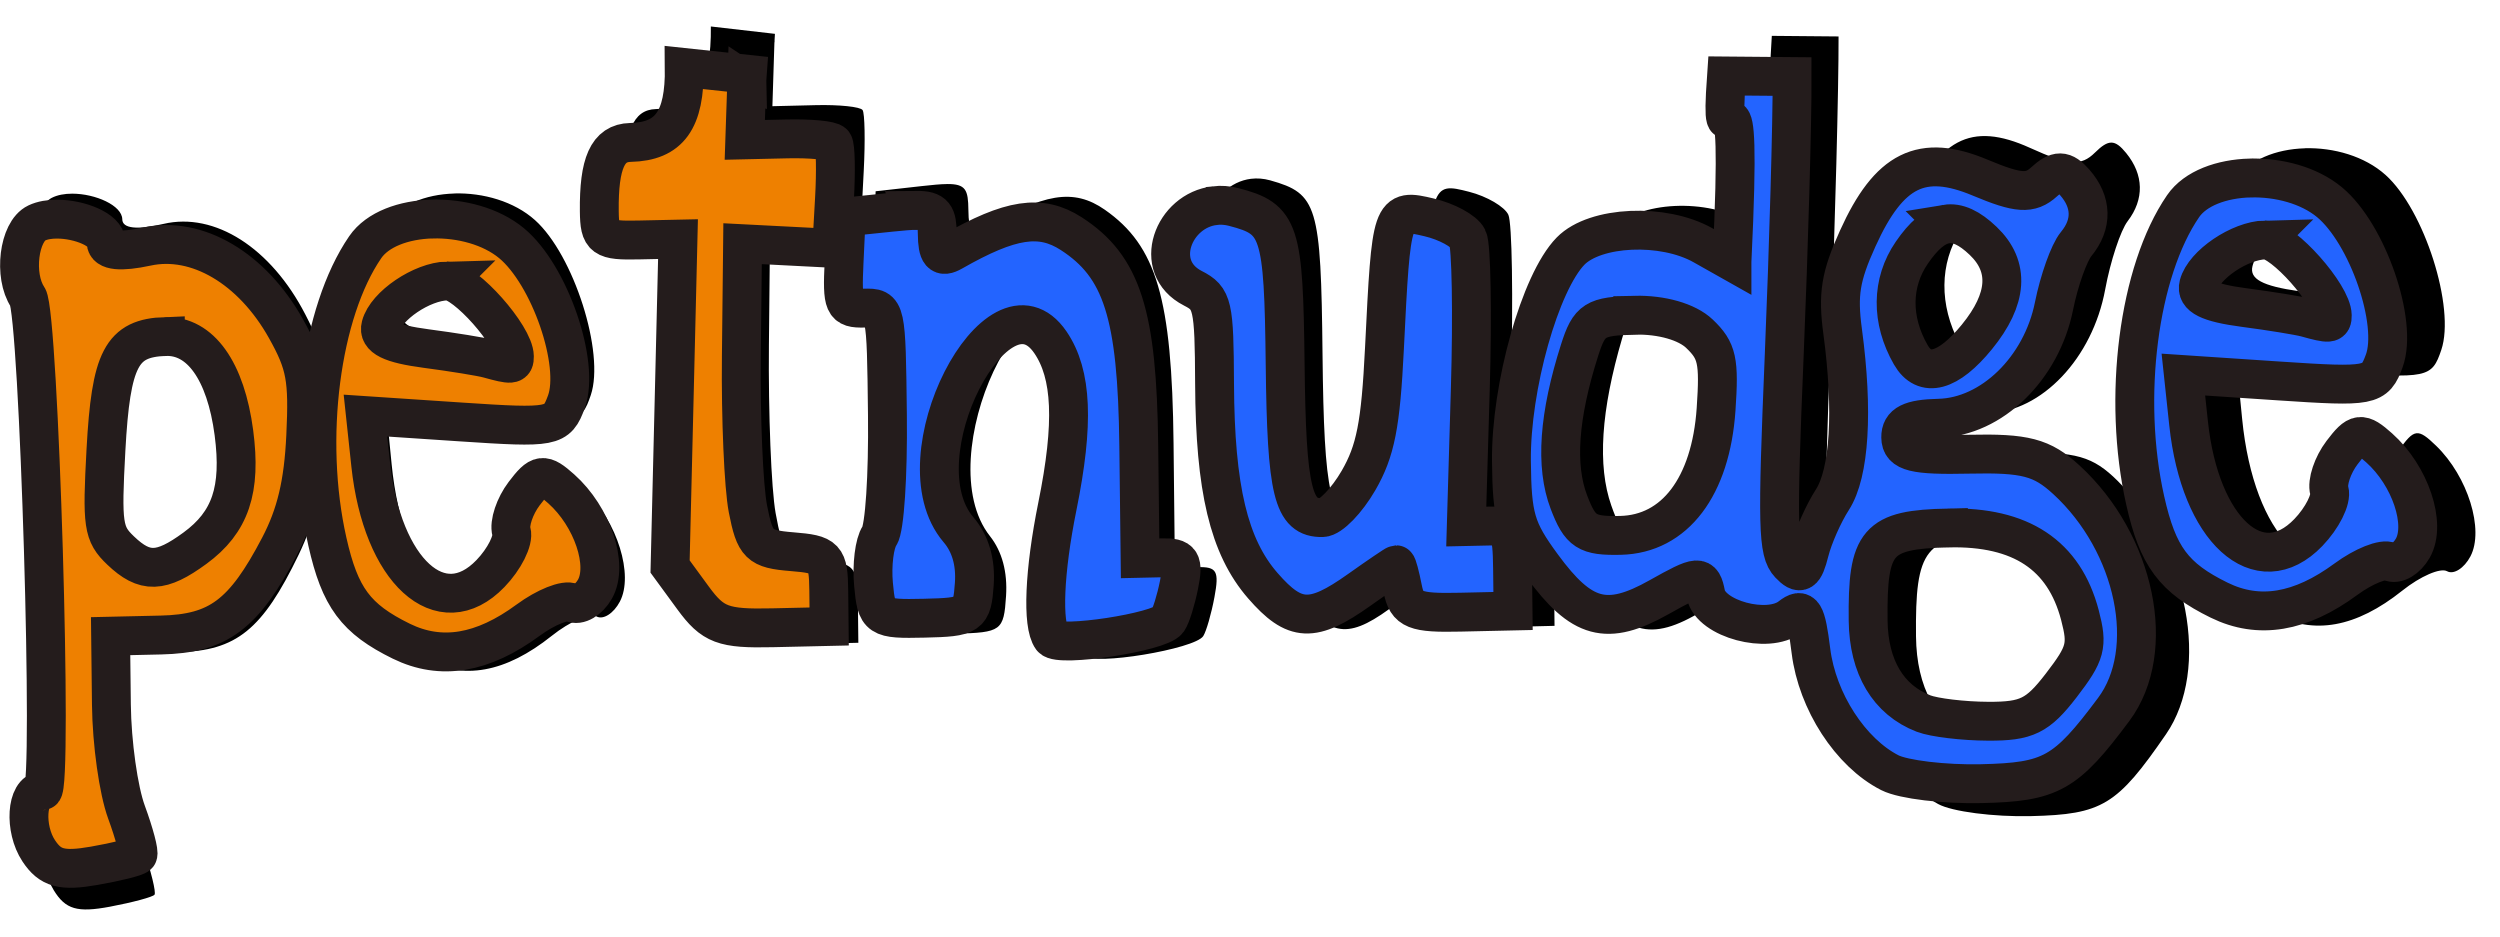 <?xml version="1.0" encoding="UTF-8" standalone="no"?>
<!-- Created with Inkscape (http://www.inkscape.org/) -->

<svg
   width="69.727mm"
   height="26.142mm"
   viewBox="0 0 69.727 26.142"
   version="1.1"
   id="svg1"
   xml:space="preserve"
   inkscape:export-filename="logo.svg"
   inkscape:export-xdpi="96"
   inkscape:export-ydpi="96"
   xmlns:inkscape="http://www.inkscape.org/namespaces/inkscape"
   xmlns:sodipodi="http://sodipodi.sourceforge.net/DTD/sodipodi-0.dtd"
   xmlns:xlink="http://www.w3.org/1999/xlink"
   xmlns="http://www.w3.org/2000/svg"
   xmlns:svg="http://www.w3.org/2000/svg"><sodipodi:namedview
     id="namedview1"
     pagecolor="#ffffff"
     bordercolor="#000000"
     borderopacity="0.25"
     inkscape:showpageshadow="2"
     inkscape:pageopacity="0.0"
     inkscape:pagecheckerboard="0"
     inkscape:deskcolor="#d1d1d1"
     inkscape:document-units="mm"
     inkscape:zoom="1.4142136"
     inkscape:cx="347.18943"
     inkscape:cy="276.8323"
     inkscape:window-width="1366"
     inkscape:window-height="745"
     inkscape:window-x="-8"
     inkscape:window-y="-8"
     inkscape:window-maximized="1"
     inkscape:current-layer="layer1"
     inkscape:export-bgcolor="#ffffff00"
     showguides="true"
     showgrid="false"><inkscape:grid
       id="grid60"
       units="mm"
       originx="-182.731"
       originy="-129.478"
       spacingx="1"
       spacingy="1"
       empcolor="#0099e5"
       empopacity="0.302"
       color="#0099e5"
       opacity="0.149"
       empspacing="5"
       dotted="false"
       gridanglex="30"
       gridanglez="30"
       visible="false" /></sodipodi:namedview><defs
     id="defs1"><linearGradient
       id="linearGradient51"
       inkscape:collect="always"><stop
         style="stop-color:#ee8000;stop-opacity:1;"
         offset="0.347"
         id="stop51" /><stop
         style="stop-color:#2364ff;stop-opacity:1;"
         offset="0.351"
         id="stop52" /></linearGradient><linearGradient
       inkscape:collect="always"
       xlink:href="#linearGradient51"
       id="linearGradient52"
       x1="64.507"
       y1="109.634"
       x2="138.797"
       y2="109.634"
       gradientUnits="userSpaceOnUse"
       gradientTransform="matrix(0.913,0,0,1.287,-10.437,-93.837)" /><filter
       inkscape:collect="always"
       style="color-interpolation-filters:sRGB"
       id="filter69"
       x="-0.011"
       y="-0.031"
       width="1.021"
       height="1.061"><feGaussianBlur
         inkscape:collect="always"
         stdDeviation="0.301"
         id="feGaussianBlur69" /></filter></defs><g
     inkscape:label="Layer 1"
     inkscape:groupmode="layer"
     id="layer1"
     transform="translate(-48.348,-34.258)"><g
       id="g69"><path
         id="path61"
         style="display:inline;mix-blend-mode:normal;fill:#000000;fill-opacity:1;stroke:none;stroke-width:1.12;filter:url(#filter69)"
         d="m 97.727,40.644 -0.818,-0.484 c -1.117,-0.659 -3.029,-0.57 -3.723,0.173 -0.857,0.918 -1.685,4.004 -1.664,6.198 0.016,1.66 0.117,2.021 0.859,3.085 1.116,1.599 1.824,1.8 3.294,0.933 1.124,-0.662 1.207,-0.668 1.316,-0.09 0.138,0.733 1.75,1.187 2.379,0.67 0.355,-0.292 0.444,-0.139 0.581,1.007 0.177,1.489 1.114,3.003 2.222,3.593 0.379,0.202 1.535,0.347 2.568,0.323 1.965,-0.046 2.377,-0.288 3.73,-2.193 1.237,-1.741 0.616,-4.899 -1.333,-6.776 -0.689,-0.663 -1.157,-0.792 -2.743,-0.755 -1.538,0.036 -1.914,-0.061 -1.918,-0.495 -0.005,-0.399 0.276,-0.547 1.068,-0.566 1.487,-0.035 2.893,-1.471 3.244,-3.312 0.144,-0.755 0.424,-1.577 0.621,-1.827 0.464,-0.588 0.449,-1.242 -0.041,-1.824 -0.311,-0.37 -0.486,-0.372 -0.864,-0.011 -0.383,0.367 -0.725,0.343 -1.788,-0.125 -1.649,-0.726 -2.569,-0.249 -3.451,1.793 -0.485,1.123 -0.566,1.647 -0.425,2.746 0.301,2.353 0.195,4.178 -0.289,4.966 -0.25,0.407 -0.54,1.094 -0.644,1.527 -0.153,0.639 -0.26,0.71 -0.564,0.374 -0.33,-0.364 -0.348,-1.105 -0.146,-6.186 0.126,-3.175 0.226,-6.867 0.221,-8.205 l -1.845,-0.016 c -0.221,3.293 0.486,-1.683 0.154,5.478 z M 68.247,34.916 c 0.017,1.555 -0.416,2.185 -1.518,2.211 -0.634,0.015 -0.888,0.606 -0.873,2.033 0.009,0.793 0.108,0.869 1.112,0.845 l 1.102,-0.026 -0.111,4.832 -0.112,4.832 0.644,0.922 c 0.562,0.806 0.846,0.918 2.239,0.885 l 1.594,-0.038 -0.012,-1.06 c -0.011,-0.987 -0.082,-1.066 -1.034,-1.147 -0.928,-0.079 -1.043,-0.196 -1.241,-1.265 -0.12,-0.648 -0.203,-2.673 -0.185,-4.501 l 0.034,-3.323 1.254,0.067 1.254,0.067 0.079,-1.469 c 0.043,-0.808 0.029,-1.541 -0.032,-1.628 -0.061,-0.087 -0.647,-0.147 -1.302,-0.131 l -1.191,0.028 0.056,-1.713 c 0.001,6.67e-4 0.003,7.08e-4 0.004,0.001 -1.2e-4,-0.005 -7.4e-5,-0.011 -1.93e-4,-0.018 -5.16e-4,-0.014 7e-6,-0.028 4.73e-4,-0.042 2.38e-4,-0.012 7.36e-4,-0.026 0.002,-0.038 5.74e-4,-0.015 0.002,-0.031 0.003,-0.046 5.9e-4,-0.014 5.71e-4,-0.027 0.002,-0.04 7.43e-4,-0.014 0.001,-0.027 0.002,-0.041 z m -17.65,4.475 c -0.212,-4.38e-4 -0.412,0.034 -0.569,0.112 -0.507,0.251 -0.66,1.559 -0.256,2.189 0.317,0.495 0.72,14.562 0.417,14.569 -0.454,0.011 -0.521,1.117 -0.107,1.772 0.326,0.516 0.65,0.608 1.557,0.443 0.63,-0.115 1.184,-0.26 1.23,-0.321 0.047,-0.061 -0.096,-0.629 -0.318,-1.261 -0.226,-0.645 -0.413,-2.038 -0.425,-3.173 l -0.022,-2.023 1.417,-0.033 c 1.612,-0.038 2.33,-0.6 3.331,-2.608 0.47,-0.942 0.678,-1.861 0.742,-3.267 0.076,-1.691 10e-4,-2.12 -0.557,-3.167 -0.951,-1.784 -2.503,-2.744 -3.919,-2.423 -0.734,0.167 -1.137,0.124 -1.14,-0.122 -0.004,-0.373 -0.746,-0.686 -1.381,-0.687 z m 10.556,-0.004 c -0.798,0.023 -1.538,0.304 -1.885,0.833 -1.256,1.919 -1.715,5.657 -1.066,8.686 0.354,1.653 0.8,2.282 2.082,2.941 1.114,0.573 2.285,0.369 3.567,-0.622 0.496,-0.383 1.052,-0.617 1.235,-0.518 0.183,0.099 0.474,-0.08 0.646,-0.397 0.387,-0.712 -0.071,-2.14 -0.948,-2.961 -0.508,-0.476 -0.608,-0.462 -1.044,0.141 -0.265,0.367 -0.426,0.873 -0.358,1.124 0.068,0.252 -0.197,0.807 -0.59,1.235 -1.392,1.516 -3.049,-0.067 -3.369,-3.218 l -0.147,-1.444 2.69,0.188 c 2.589,0.181 2.7,0.159 2.962,-0.592 0.393,-1.129 -0.47,-3.752 -1.541,-4.683 -0.578,-0.503 -1.435,-0.737 -2.233,-0.715 z m 51.153,-1.21 c -0.798,0.023 -1.538,0.304 -1.885,0.833 -1.256,1.919 -1.715,5.657 -1.066,8.686 0.354,1.653 0.8,2.282 2.082,2.941 1.114,0.573 2.285,0.369 3.567,-0.622 0.496,-0.383 1.052,-0.617 1.235,-0.518 0.183,0.099 0.473,-0.08 0.646,-0.397 0.387,-0.712 -0.071,-2.14 -0.948,-2.961 -0.508,-0.476 -0.608,-0.462 -1.044,0.141 -0.265,0.367 -0.426,0.873 -0.358,1.124 0.069,0.252 -0.198,0.807 -0.591,1.235 -1.392,1.516 -3.048,-0.067 -3.369,-3.218 l -0.147,-1.444 2.69,0.188 c 2.589,0.181 2.7,0.159 2.962,-0.592 0.393,-1.129 -0.47,-3.752 -1.541,-4.683 -0.578,-0.503 -1.435,-0.737 -2.233,-0.715 z m -37.533,0.957 c -0.175,0.001 -0.401,0.023 -0.693,0.054 l -1.278,0.139 -0.061,1.353 c -0.056,1.24 -0.009,1.352 0.563,1.338 0.622,-0.015 0.624,-0.005 0.658,3.157 0.019,1.787 -0.079,3.344 -0.224,3.566 -0.142,0.217 -0.217,0.859 -0.167,1.427 0.088,0.998 0.136,1.032 1.431,1.001 1.275,-0.03 1.343,-0.078 1.405,-1.008 0.043,-0.642 -0.109,-1.191 -0.444,-1.602 -1.729,-2.12 1.12,-7.786 2.586,-5.531 0.612,0.941 0.67,2.387 0.196,4.842 -0.37,1.912 -0.433,3.489 -0.157,3.885 0.196,0.281 3.038,-0.172 3.27,-0.522 0.084,-0.127 0.224,-0.597 0.31,-1.045 0.134,-0.697 0.066,-0.813 -0.469,-0.8 l -0.625,0.015 -0.037,-3.333 c -0.043,-3.875 -0.471,-5.282 -1.9,-6.249 -0.859,-0.581 -1.704,-0.448 -3.339,0.53 -0.323,0.193 -0.426,0.068 -0.432,-0.525 -0.006,-0.534 -0.068,-0.698 -0.593,-0.693 z m 8.405,-0.141 c -1.169,0.139 -1.789,1.813 -0.62,2.439 0.558,0.299 0.6,0.491 0.611,2.814 0.014,3.105 0.403,4.813 1.36,5.966 0.897,1.08 1.393,1.103 2.704,0.128 0.55,-0.41 1.022,-0.745 1.048,-0.746 0.026,-6.29e-4 0.109,0.322 0.183,0.717 0.117,0.619 0.34,0.713 1.62,0.683 l 1.484,-0.035 -0.014,-1.261 c -0.012,-1.124 -0.084,-1.26 -0.658,-1.246 l -0.645,0.015 0.114,-4.058 c 0.063,-2.232 0.029,-4.235 -0.073,-4.452 -0.103,-0.217 -0.591,-0.494 -1.085,-0.616 -1.059,-0.262 -1.064,-0.247 -1.258,3.873 -0.106,2.251 -0.25,3.021 -0.73,3.892 -0.329,0.597 -0.785,1.09 -1.014,1.095 -0.831,0.02 -1.01,-0.749 -1.05,-4.508 -0.043,-3.985 -0.142,-4.304 -1.445,-4.658 -0.186,-0.05 -0.364,-0.062 -0.531,-0.042 z m 20.575,0.545 c 0.323,-0.056 0.659,0.111 1.042,0.495 0.756,0.757 0.696,1.713 -0.177,2.836 -0.804,1.034 -1.478,1.224 -1.86,0.526 -0.56,-1.025 -0.55,-2.13 0.029,-3.014 0.333,-0.508 0.643,-0.787 0.966,-0.843 z M 61.58,41.214 c 0.5,-0.012 1.879,1.618 1.886,2.228 0.003,0.254 -0.073,0.261 -0.73,0.068 -0.202,-0.059 -0.992,-0.194 -1.756,-0.3 -0.997,-0.138 -1.357,-0.327 -1.273,-0.665 0.148,-0.599 1.155,-1.314 1.873,-1.331 z m 51.153,-1.21 c 0.5,-0.012 1.879,1.618 1.886,2.228 0.003,0.254 -0.073,0.261 -0.73,0.068 -0.202,-0.059 -0.992,-0.194 -1.756,-0.3 -0.997,-0.138 -1.357,-0.326 -1.273,-0.665 0.148,-0.599 1.155,-1.314 1.873,-1.331 z m -59.09,2.852 c 0.986,-0.038 1.701,1.015 1.93,2.841 0.211,1.683 -0.097,2.64 -1.097,3.408 -0.956,0.734 -1.411,0.749 -2.092,0.067 -0.492,-0.492 -0.527,-0.745 -0.412,-2.964 0.14,-2.705 0.439,-3.305 1.671,-3.352 z m 41.347,-0.63 c 0.76,-0.018 1.471,0.195 1.822,0.547 0.5,0.501 0.561,0.793 0.468,2.23 -0.149,2.284 -1.161,3.684 -2.689,3.72 -0.945,0.022 -1.133,-0.104 -1.453,-0.983 -0.387,-1.066 -0.288,-2.545 0.302,-4.487 0.273,-0.898 0.429,-1.001 1.55,-1.028 z m 8.827,6.279 c 2.04,-0.048 3.258,0.799 3.702,2.573 0.225,0.901 0.168,1.126 -0.526,2.074 -0.661,0.902 -0.973,1.062 -2.054,1.057 -0.701,-0.003 -1.521,-0.105 -1.821,-0.227 -0.993,-0.403 -1.543,-1.371 -1.558,-2.74 -0.025,-2.356 0.249,-2.689 2.257,-2.737 z"
         sodipodi:nodetypes="ccccsccsssssssssssccsssssscccccssscccsscssssccccssccccccccccccssssssscsssssscccssssscscsscccsscccssssscscsccccssccscccssssssccsssssccssssssscssssscssccssssssssscssscccssssssssssssssssssssssssscsssssssss"
         transform="matrix(1.009,0,0,1.042,-0.687,-1.386)" /><path
         id="path3"
         style="display:inline;fill:url(#linearGradient52);fill-opacity:1;stroke:#241c1c;stroke-width:1.084"
         d="m 96.654,41.554 -0.811,-0.457 c -1.107,-0.623 -3.003,-0.539 -3.69,0.164 -0.849,0.868 -1.67,3.783 -1.65,5.857 0.016,1.568 0.116,1.91 0.852,2.915 1.106,1.511 1.808,1.701 3.265,0.882 1.114,-0.626 1.196,-0.631 1.304,-0.085 0.137,0.693 1.735,1.122 2.358,0.633 0.352,-0.276 0.44,-0.131 0.575,0.952 0.176,1.407 1.104,2.838 2.202,3.395 0.376,0.191 1.522,0.328 2.546,0.305 1.948,-0.044 2.356,-0.272 3.698,-2.073 1.226,-1.645 0.61,-4.63 -1.322,-6.403 -0.683,-0.627 -1.147,-0.748 -2.719,-0.713 -1.524,0.034 -1.897,-0.057 -1.901,-0.468 -0.005,-0.377 0.273,-0.517 1.059,-0.535 1.474,-0.033 2.868,-1.39 3.216,-3.129 0.143,-0.713 0.42,-1.49 0.616,-1.727 0.46,-0.556 0.445,-1.174 -0.04,-1.724 -0.308,-0.349 -0.482,-0.352 -0.856,-0.01 -0.38,0.346 -0.719,0.324 -1.773,-0.118 -1.635,-0.687 -2.547,-0.235 -3.421,1.694 -0.481,1.061 -0.561,1.556 -0.421,2.595 0.299,2.224 0.193,3.949 -0.287,4.693 -0.248,0.384 -0.535,1.033 -0.638,1.443 -0.152,0.604 -0.257,0.671 -0.559,0.353 -0.327,-0.344 -0.345,-1.044 -0.145,-5.846 0.125,-3 0.224,-6.49 0.219,-7.754 L 96.501,36.377 c -0.219,3.112 0.481,-1.59 0.153,5.176 z M 67.433,36.141 c 0.017,1.469 -0.412,2.065 -1.505,2.09 -0.629,0.014 -0.88,0.573 -0.865,1.921 0.009,0.75 0.107,0.821 1.102,0.799 l 1.093,-0.024 -0.11,4.566 -0.111,4.566 0.638,0.872 c 0.557,0.761 0.839,0.867 2.219,0.836 l 1.58,-0.036 -0.011,-1.002 c -0.011,-0.933 -0.081,-1.008 -1.025,-1.084 -0.919,-0.074 -1.033,-0.186 -1.23,-1.196 -0.119,-0.612 -0.202,-2.526 -0.183,-4.254 l 0.034,-3.14 1.243,0.064 1.243,0.064 0.078,-1.388 c 0.043,-0.764 0.029,-1.456 -0.032,-1.539 -0.06,-0.083 -0.641,-0.139 -1.29,-0.124 l -1.18,0.027 0.055,-1.619 c 0.001,6.31e-4 0.003,6.71e-4 0.004,0.001 -1.18e-4,-0.005 -7.3e-5,-0.01 -1.91e-4,-0.017 -5.12e-4,-0.013 6e-6,-0.026 4.7e-4,-0.039 2.35e-4,-0.011 7.28e-4,-0.024 0.002,-0.036 5.68e-4,-0.014 0.002,-0.029 0.003,-0.043 5.84e-4,-0.013 5.65e-4,-0.025 0.002,-0.038 7.37e-4,-0.013 0.001,-0.026 0.002,-0.039 z m -17.494,4.229 c -0.21,-4.13e-4 -0.408,0.032 -0.564,0.106 -0.503,0.238 -0.654,1.473 -0.254,2.069 0.314,0.468 0.713,13.762 0.413,13.768 -0.45,0.01 -0.517,1.056 -0.106,1.675 0.323,0.488 0.644,0.575 1.543,0.418 0.624,-0.109 1.173,-0.245 1.22,-0.304 0.046,-0.058 -0.096,-0.594 -0.315,-1.192 -0.224,-0.609 -0.409,-1.926 -0.421,-2.998 l -0.022,-1.911 1.405,-0.032 c 1.597,-0.036 2.31,-0.567 3.302,-2.465 0.466,-0.89 0.672,-1.758 0.735,-3.087 0.076,-1.598 10e-4,-2.003 -0.552,-2.993 -0.942,-1.686 -2.481,-2.593 -3.884,-2.289 -0.728,0.157 -1.127,0.117 -1.13,-0.116 -0.004,-0.353 -0.739,-0.648 -1.369,-0.649 z m 10.463,-0.004 c -0.791,0.022 -1.525,0.287 -1.868,0.787 -1.245,1.813 -1.7,5.346 -1.056,8.209 0.351,1.562 0.793,2.156 2.064,2.78 1.104,0.541 2.265,0.349 3.535,-0.587 0.492,-0.362 1.042,-0.583 1.224,-0.489 0.181,0.093 0.469,-0.075 0.64,-0.375 0.383,-0.673 -0.07,-2.023 -0.939,-2.798 -0.504,-0.449 -0.603,-0.437 -1.035,0.133 -0.263,0.347 -0.423,0.825 -0.355,1.062 0.068,0.238 -0.195,0.763 -0.585,1.167 -1.379,1.433 -3.022,-0.063 -3.34,-3.041 l -0.146,-1.365 2.667,0.178 c 2.566,0.171 2.676,0.15 2.936,-0.56 0.389,-1.067 -0.466,-3.546 -1.527,-4.425 -0.573,-0.475 -1.422,-0.697 -2.213,-0.675 z m 50.702,-1.144 c -0.791,0.022 -1.525,0.287 -1.868,0.787 -1.245,1.813 -1.7,5.346 -1.056,8.209 0.351,1.562 0.793,2.156 2.064,2.78 1.104,0.541 2.265,0.349 3.535,-0.587 0.492,-0.362 1.042,-0.583 1.224,-0.489 0.181,0.093 0.469,-0.075 0.64,-0.375 0.383,-0.673 -0.07,-2.023 -0.939,-2.798 -0.504,-0.449 -0.603,-0.437 -1.035,0.133 -0.263,0.347 -0.423,0.825 -0.355,1.062 0.068,0.238 -0.196,0.763 -0.585,1.167 -1.379,1.433 -3.021,-0.063 -3.339,-3.041 l -0.146,-1.365 2.667,0.178 c 2.566,0.171 2.676,0.15 2.936,-0.56 0.389,-1.067 -0.466,-3.546 -1.527,-4.425 -0.573,-0.475 -1.422,-0.697 -2.213,-0.675 z m -37.202,0.904 c -0.173,0.001 -0.397,0.022 -0.687,0.051 l -1.266,0.131 -0.06,1.279 c -0.055,1.172 -0.009,1.278 0.558,1.265 0.616,-0.014 0.618,-0.005 0.652,2.983 0.019,1.689 -0.078,3.16 -0.222,3.37 -0.141,0.205 -0.215,0.812 -0.166,1.349 0.087,0.943 0.135,0.975 1.418,0.946 1.264,-0.029 1.331,-0.074 1.393,-0.953 0.043,-0.607 -0.108,-1.126 -0.44,-1.514 -1.713,-2.003 1.11,-7.358 2.563,-5.227 0.606,0.889 0.664,2.256 0.194,4.575 -0.366,1.807 -0.429,3.298 -0.156,3.672 0.195,0.266 3.011,-0.163 3.241,-0.493 0.083,-0.12 0.222,-0.564 0.307,-0.988 0.133,-0.659 0.066,-0.768 -0.465,-0.756 l -0.62,0.014 -0.037,-3.15 c -0.042,-3.662 -0.467,-4.991 -1.883,-5.905 -0.851,-0.549 -1.689,-0.423 -3.309,0.5 -0.32,0.183 -0.422,0.065 -0.428,-0.496 -0.006,-0.505 -0.068,-0.66 -0.588,-0.655 z m 8.331,-0.133 c -1.159,0.131 -1.774,1.713 -0.615,2.305 0.554,0.283 0.595,0.464 0.605,2.659 0.014,2.935 0.399,4.548 1.348,5.638 0.889,1.021 1.381,1.043 2.681,0.12 0.545,-0.387 1.013,-0.704 1.039,-0.705 0.026,-5.94e-4 0.108,0.304 0.181,0.677 0.116,0.585 0.337,0.674 1.605,0.645 l 1.471,-0.033 -0.014,-1.192 c -0.012,-1.062 -0.083,-1.19 -0.652,-1.177 l -0.639,0.014 0.113,-3.834 c 0.062,-2.109 0.029,-4.002 -0.073,-4.207 -0.102,-0.205 -0.586,-0.467 -1.075,-0.582 -1.05,-0.248 -1.055,-0.233 -1.247,3.66 -0.105,2.128 -0.248,2.855 -0.723,3.678 -0.326,0.564 -0.778,1.03 -1.005,1.035 -0.823,0.019 -1.001,-0.707 -1.041,-4.26 -0.043,-3.766 -0.141,-4.068 -1.432,-4.402 -0.184,-0.048 -0.361,-0.059 -0.526,-0.04 z m 20.394,0.515 c 0.32,-0.053 0.653,0.105 1.033,0.468 0.749,0.715 0.69,1.618 -0.176,2.68 -0.797,0.977 -1.465,1.157 -1.843,0.497 -0.555,-0.969 -0.545,-2.013 0.029,-2.848 0.33,-0.48 0.637,-0.744 0.957,-0.797 z m -41.801,1.585 c 0.495,-0.011 1.863,1.529 1.869,2.105 0.003,0.24 -0.072,0.246 -0.724,0.064 -0.2,-0.056 -0.983,-0.183 -1.74,-0.283 -0.988,-0.131 -1.345,-0.309 -1.262,-0.628 0.147,-0.566 1.145,-1.242 1.857,-1.258 z m 50.702,-1.144 c 0.495,-0.011 1.863,1.529 1.869,2.105 0.003,0.24 -0.072,0.246 -0.724,0.064 -0.2,-0.056 -0.983,-0.183 -1.74,-0.283 -0.988,-0.131 -1.345,-0.309 -1.262,-0.628 0.147,-0.566 1.145,-1.242 1.857,-1.258 z m -58.569,2.695 c 0.977,-0.036 1.686,0.959 1.913,2.684 0.209,1.591 -0.096,2.495 -1.087,3.22 -0.947,0.693 -1.399,0.708 -2.074,0.063 -0.487,-0.465 -0.522,-0.704 -0.408,-2.801 0.139,-2.556 0.435,-3.123 1.656,-3.167 z m 40.982,-0.595 c 0.753,-0.017 1.458,0.185 1.806,0.517 0.496,0.474 0.556,0.749 0.464,2.108 -0.148,2.158 -1.151,3.481 -2.666,3.516 -0.937,0.021 -1.123,-0.099 -1.44,-0.929 -0.384,-1.008 -0.285,-2.405 0.3,-4.24 0.271,-0.849 0.425,-0.946 1.536,-0.971 z m 8.749,5.934 c 2.022,-0.046 3.229,0.755 3.669,2.432 0.223,0.851 0.167,1.064 -0.522,1.96 -0.655,0.852 -0.964,1.004 -2.036,0.999 -0.695,-0.003 -1.508,-0.1 -1.805,-0.215 -0.984,-0.381 -1.529,-1.296 -1.544,-2.59 -0.025,-2.226 0.247,-2.542 2.238,-2.586 z"
         sodipodi:nodetypes="ccccsccsssssssssssccsssssscccccssscccsscssssccccssccccccccccccssssssscsssssscccssssscscsscccsscccssssscscsccccssccscccssssssccsssssccssssssscssssscssccssssssssscssscccssssssssssssssssssssssssscsssssssss" /><path
         style="display:inline;fill:#ffffff;stroke:none;stroke-width:0.184"
         d="m 74.871,36.834 1.139,0.05"
         id="path16"
         sodipodi:nodetypes="cc" /></g></g></svg>
